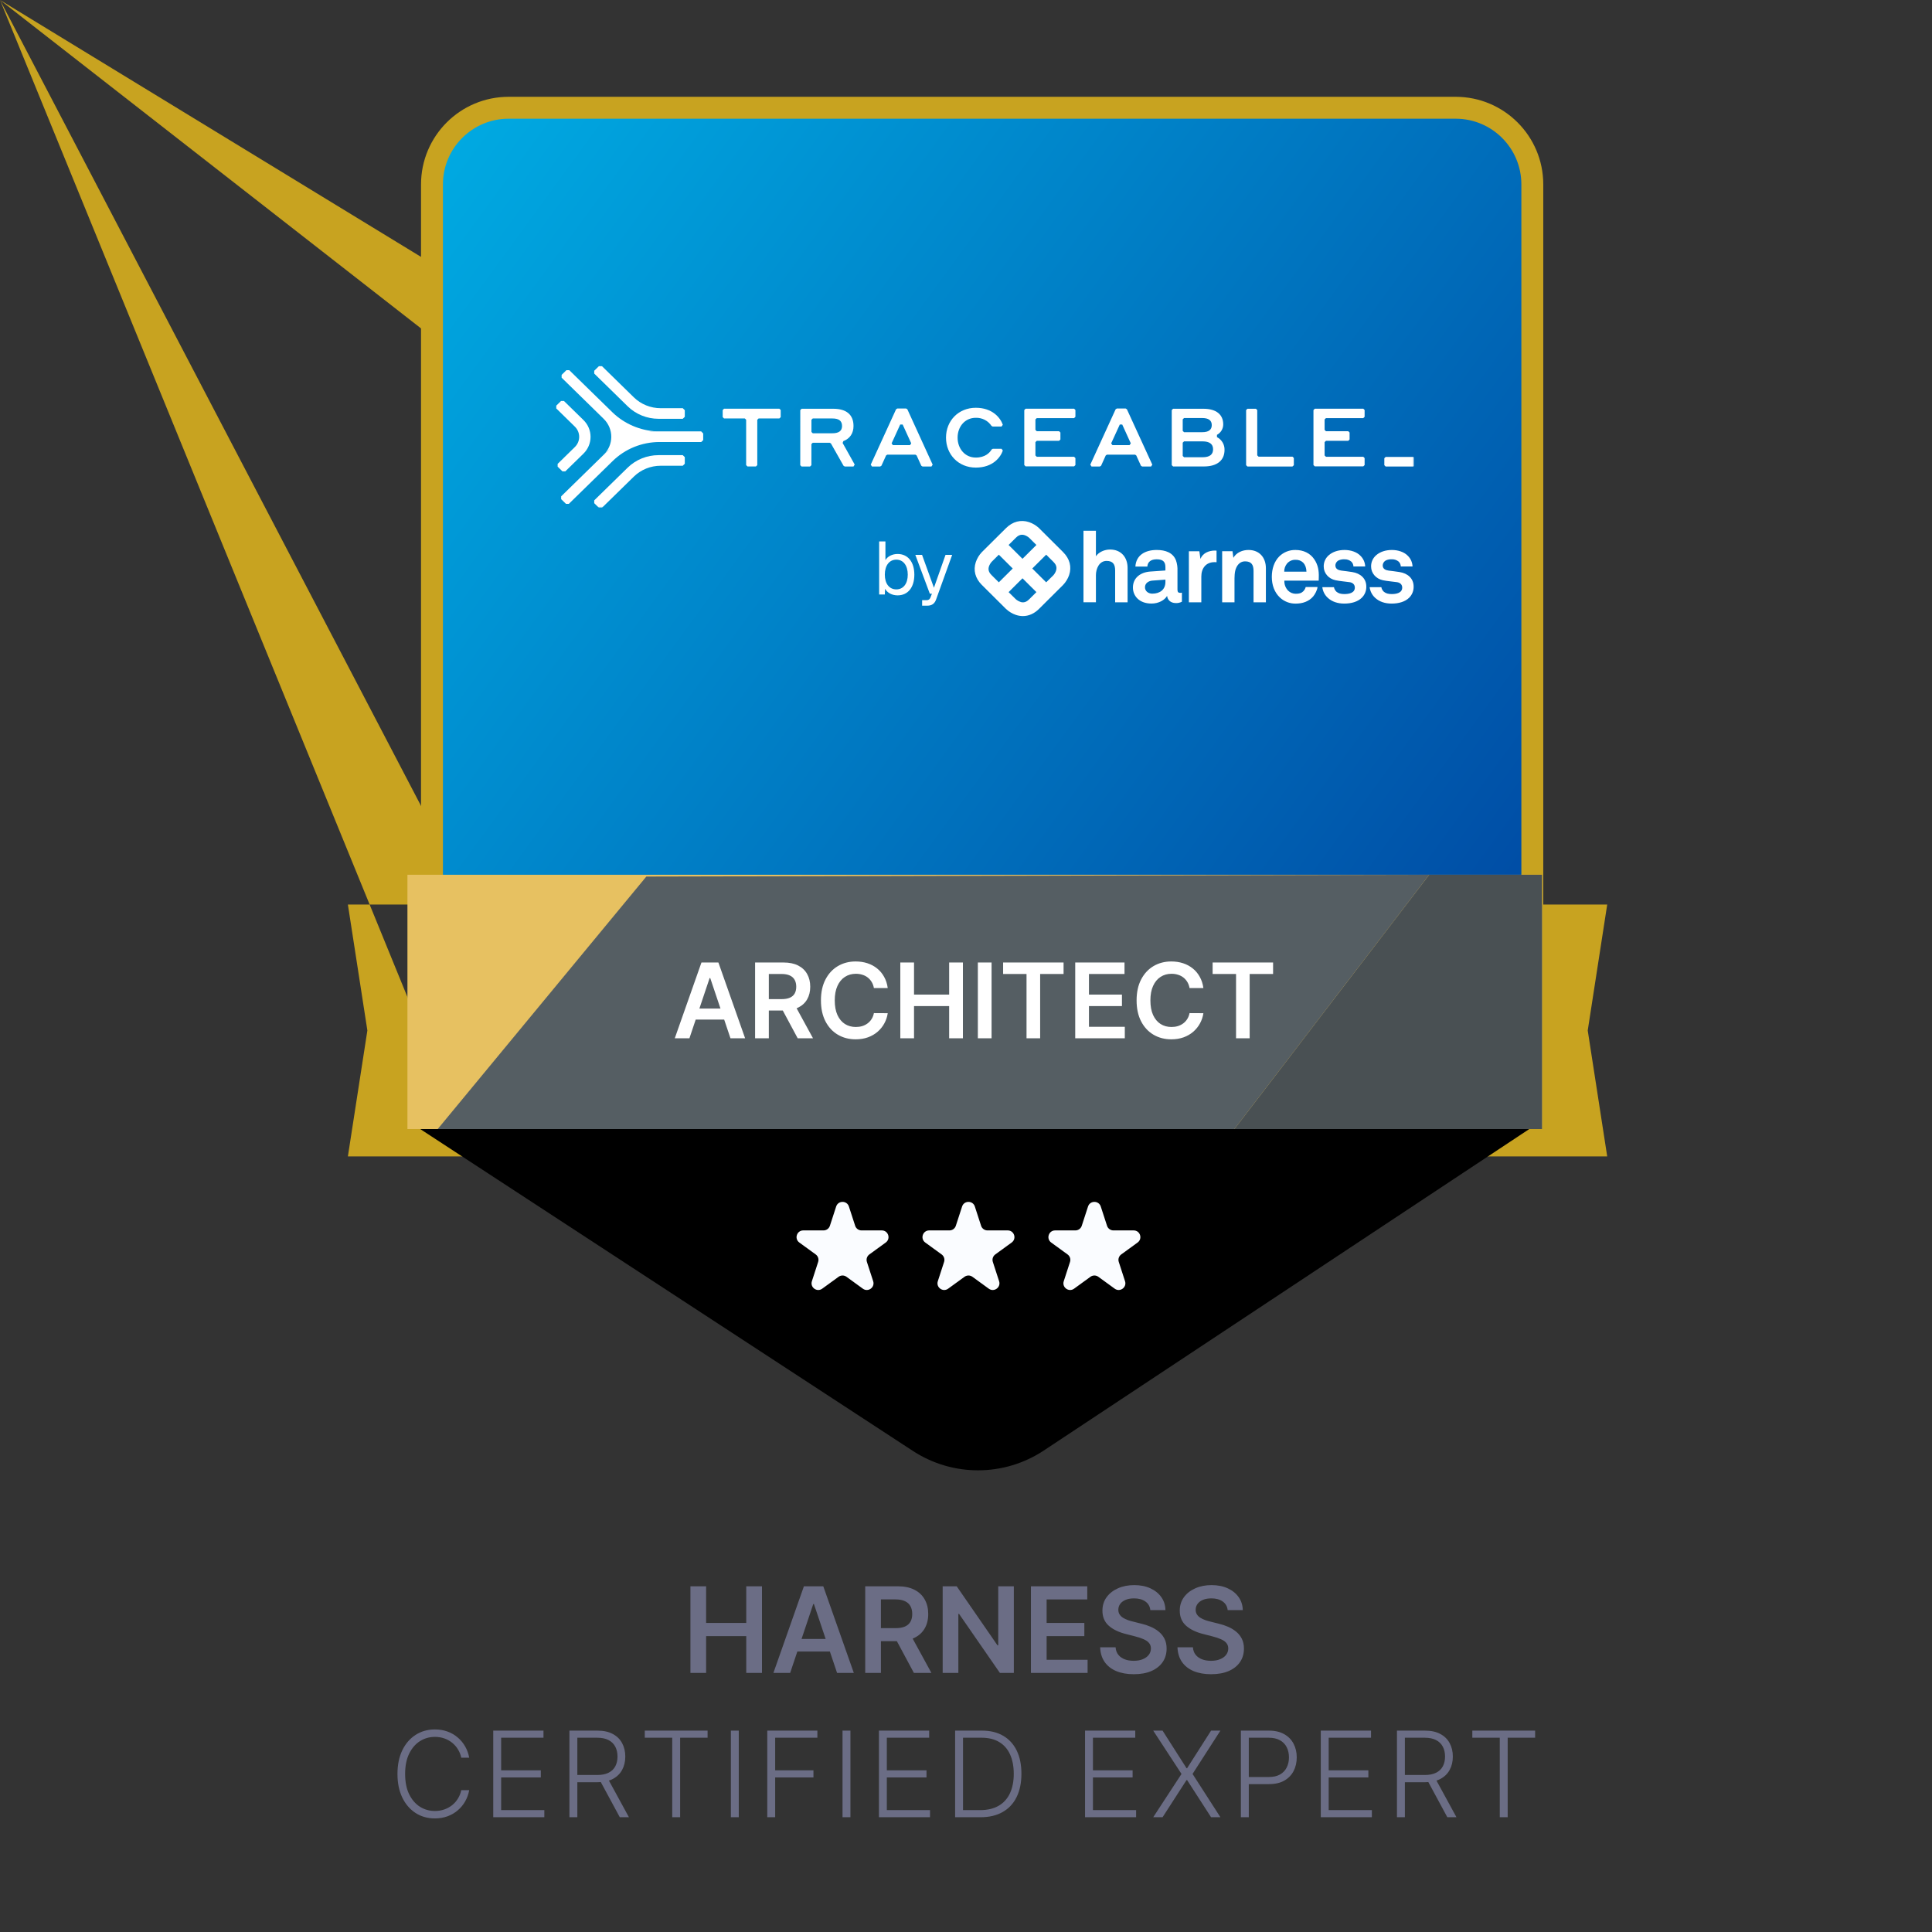 <svg width="2048" height="2048" viewBox="0 0 2048 2048" fill="none" xmlns="http://www.w3.org/2000/svg">
<rect x="0" y="0" width="2048" height="2048" fill="#333333" stroke="none"/>
<path d="M1571.54 958.861H1703.71L1683.06 1092.35L1703.71 1225.85H1571.54C-nan -nan -nan -nan 1571.54 958.861Z" fill="#C8A320"/>
<path d="M500.947 958.861H368.776L389.428 1092.35L368.776 1225.85H500.947C-nan -nan -nan -nan 500.947 958.861Z" fill="#C8A320"/>
<path d="M539.169 114.228H1543.06C1587.94 114.228 1624.32 150.607 1624.32 195.483V972.852C1624.32 1000.62 1610.14 1026.46 1586.72 1041.38L1084.77 1361.15C1058.14 1378.12 1024.09 1378.12 997.458 1361.15L495.511 1041.38C472.092 1026.46 457.913 1000.62 457.913 972.852V195.483C457.913 150.607 494.293 114.228 539.169 114.228Z" fill="url(#paint0_linear_1693_6536)" stroke="#C8A320" stroke-width="23.216"/>
<g clip-path="url(#clip0_1693_6536)">
<rect width="1202.76" height="269.565" transform="translate(431.896 927.303)" fill="#E7C161"/>
<g style="mix-blend-mode:overlay">
<path d="M459.812 1201.89L685.149 929.186L1515.01 927.282L1306.07 1200.07L459.812 1201.89Z" fill="#555E63"/>
</g>
<g style="mix-blend-mode:overlay">
<path d="M1306.06 1200.09L1515.01 927.304L1636.89 927.304L1636.89 1200.09L1306.06 1200.09Z" fill="#495053"/>
</g>
<path d="M730.823 1100.62H715.29L743.571 1020.29H761.535L789.855 1100.62H774.323L752.867 1036.76H752.239L730.823 1100.62ZM731.333 1069.12H773.695V1080.81H731.333V1069.12ZM800.436 1100.62V1020.29H830.56C836.731 1020.29 841.909 1021.36 846.093 1023.5C850.303 1025.65 853.48 1028.65 855.624 1032.52C857.795 1036.37 858.88 1040.85 858.88 1045.98C858.88 1051.13 857.782 1055.6 855.585 1059.39C853.415 1063.16 850.211 1066.07 845.975 1068.14C841.739 1070.18 836.535 1071.2 830.364 1071.2H808.908V1059.12H828.403C832.011 1059.12 834.966 1058.62 837.267 1057.63C839.569 1056.61 841.268 1055.13 842.367 1053.2C843.491 1051.23 844.053 1048.83 844.053 1045.98C844.053 1043.13 843.491 1040.7 842.367 1038.68C841.242 1036.64 839.529 1035.1 837.228 1034.05C834.927 1032.98 831.959 1032.45 828.324 1032.45H814.988V1100.62H800.436ZM841.935 1064.22L861.822 1100.62H845.583L826.049 1064.22H841.935ZM941.035 1047.39H926.365C925.947 1044.98 925.175 1042.85 924.051 1041C922.926 1039.11 921.527 1037.52 919.854 1036.21C918.18 1034.9 916.271 1033.92 914.127 1033.27C912.009 1032.59 909.721 1032.25 907.263 1032.25C902.896 1032.25 899.026 1033.35 895.653 1035.54C892.279 1037.71 889.638 1040.9 887.729 1045.12C885.82 1049.3 884.866 1054.41 884.866 1060.45C884.866 1066.6 885.82 1071.77 887.729 1075.98C889.664 1080.17 892.305 1083.33 895.653 1085.48C899.026 1087.59 902.883 1088.65 907.224 1088.65C909.629 1088.65 911.878 1088.34 913.97 1087.71C916.088 1087.06 917.984 1086.1 919.658 1084.85C921.357 1083.59 922.783 1082.05 923.933 1080.22C925.11 1078.39 925.921 1076.3 926.365 1073.94L941.035 1074.02C940.486 1077.84 939.296 1081.42 937.466 1084.77C935.661 1088.12 933.295 1091.07 930.366 1093.64C927.437 1096.17 924.012 1098.16 920.089 1099.6C916.167 1101.01 911.813 1101.72 907.028 1101.72C899.967 1101.72 893.665 1100.08 888.122 1096.81C882.578 1093.54 878.211 1088.82 875.021 1082.65C871.83 1076.48 870.235 1069.08 870.235 1060.45C870.235 1051.8 871.844 1044.4 875.06 1038.25C878.276 1032.08 882.656 1027.36 888.2 1024.09C893.744 1020.82 900.02 1019.19 907.028 1019.19C911.499 1019.19 915.657 1019.82 919.501 1021.07C923.345 1022.33 926.77 1024.17 929.778 1026.6C932.785 1029.01 935.256 1031.96 937.191 1035.47C939.152 1038.94 940.434 1042.92 941.035 1047.39ZM954.361 1100.62V1020.29H968.913V1054.29H1006.14V1020.29H1020.73V1100.62H1006.14V1066.49H968.913V1100.62H954.361ZM1051.11 1020.29V1100.62H1036.56V1020.29H1051.11ZM1063.34 1032.48V1020.29H1127.43V1032.48H1102.6V1100.62H1088.16V1032.48H1063.34ZM1139.78 1100.62V1020.29H1192.03V1032.48H1154.34V1054.29H1189.32V1066.49H1154.34V1088.42H1192.34V1100.62H1139.78ZM1275.64 1047.39H1260.97C1260.55 1044.98 1259.78 1042.85 1258.65 1041C1257.53 1039.11 1256.13 1037.52 1254.46 1036.21C1252.78 1034.9 1250.87 1033.92 1248.73 1033.27C1246.61 1032.59 1244.32 1032.25 1241.86 1032.25C1237.5 1032.25 1233.63 1033.35 1230.25 1035.54C1226.88 1037.71 1224.24 1040.9 1222.33 1045.12C1220.42 1049.3 1219.47 1054.41 1219.47 1060.45C1219.47 1066.6 1220.42 1071.77 1222.33 1075.98C1224.27 1080.17 1226.91 1083.33 1230.25 1085.48C1233.63 1087.59 1237.48 1088.65 1241.83 1088.65C1244.23 1088.65 1246.48 1088.34 1248.57 1087.71C1250.69 1087.06 1252.59 1086.1 1254.26 1084.85C1255.96 1083.59 1257.38 1082.05 1258.53 1080.22C1259.71 1078.39 1260.52 1076.3 1260.97 1073.94L1275.64 1074.02C1275.09 1077.84 1273.9 1081.42 1272.07 1084.77C1270.26 1088.12 1267.9 1091.07 1264.97 1093.64C1262.04 1096.17 1258.61 1098.16 1254.69 1099.6C1250.77 1101.01 1246.41 1101.72 1241.63 1101.72C1234.57 1101.72 1228.27 1100.08 1222.72 1096.81C1217.18 1093.54 1212.81 1088.82 1209.62 1082.65C1206.43 1076.48 1204.84 1069.08 1204.84 1060.45C1204.84 1051.8 1206.45 1044.4 1209.66 1038.25C1212.88 1032.08 1217.26 1027.36 1222.8 1024.09C1228.35 1020.82 1234.62 1019.19 1241.63 1019.19C1246.1 1019.19 1250.26 1019.82 1254.1 1021.07C1257.95 1022.33 1261.37 1024.17 1264.38 1026.6C1267.39 1029.01 1269.86 1031.96 1271.79 1035.47C1273.75 1038.94 1275.04 1042.92 1275.64 1047.39ZM1285.43 1032.48V1020.29H1349.52V1032.48H1324.7V1100.62H1310.26V1032.48H1285.43Z" fill="white"/>
</g>
<path d="M1621.05 1196.87H445.496L967.711 1538.05C1009.9 1565.61 1064.43 1565.44 1106.45 1537.62L1621.05 1196.87Z" fill="black"/>
<path d="M886.365 1278.95C888.491 1272.41 897.746 1272.41 899.872 1278.95L906.51 1299.38C907.46 1302.31 910.187 1304.29 913.263 1304.29L934.745 1304.29C941.623 1304.29 944.483 1313.09 938.918 1317.13L921.539 1329.76C919.051 1331.57 918.009 1334.77 918.96 1337.7L925.598 1358.13C927.724 1364.67 920.236 1370.11 914.671 1366.07L897.292 1353.44C894.804 1351.63 891.434 1351.63 888.945 1353.44L871.566 1366.07C866.001 1370.11 858.514 1364.67 860.639 1358.13L867.277 1337.7C868.228 1334.77 867.186 1331.57 864.698 1329.76L847.319 1317.13C841.754 1313.09 844.614 1304.29 851.493 1304.29L872.974 1304.29C876.05 1304.29 878.777 1302.31 879.727 1299.38L886.365 1278.95Z" fill="#FAFCFF"/>
<path d="M1033.37 1278.95C1031.24 1272.41 1021.98 1272.41 1019.86 1278.95L1013.22 1299.38C1012.27 1302.31 1009.54 1304.29 1006.47 1304.29L984.986 1304.29C978.107 1304.29 975.247 1313.09 980.812 1317.13L998.191 1329.76C1000.68 1331.57 1001.72 1334.77 1000.77 1337.7L994.132 1358.13C992.007 1364.67 999.494 1370.11 1005.06 1366.07L1022.44 1353.44C1024.93 1351.63 1028.3 1351.63 1030.79 1353.44L1048.16 1366.07C1053.73 1370.11 1061.22 1364.67 1059.09 1358.13L1052.45 1337.7C1051.5 1334.77 1052.54 1331.57 1055.03 1329.76L1072.41 1317.13C1077.98 1313.09 1075.12 1304.29 1068.24 1304.29L1046.76 1304.29C1043.68 1304.29 1040.95 1302.31 1040 1299.38L1033.37 1278.95Z" fill="#FAFCFF"/>
<path d="M1153.35 1278.95C1155.48 1272.41 1164.73 1272.41 1166.86 1278.95L1173.5 1299.38C1174.45 1302.31 1177.17 1304.29 1180.25 1304.29L1201.73 1304.29C1208.61 1304.29 1211.47 1313.09 1205.9 1317.13L1188.53 1329.76C1186.04 1331.57 1185 1334.77 1185.95 1337.7L1192.58 1358.13C1194.71 1364.67 1187.22 1370.11 1181.66 1366.07L1164.28 1353.44C1161.79 1351.63 1158.42 1351.63 1155.93 1353.44L1138.55 1366.07C1132.99 1370.11 1125.5 1364.67 1127.63 1358.13L1134.26 1337.7C1135.21 1334.77 1134.17 1331.57 1131.68 1329.76L1114.31 1317.13C1108.74 1313.09 1111.6 1304.29 1118.48 1304.29L1139.96 1304.29C1143.04 1304.29 1145.76 1302.31 1146.71 1299.38L1153.35 1278.95Z" fill="#FAFCFF"/>
<path d="M731.883 1773.34V1681.53H748.514V1720.4H791.056V1681.53H807.731V1773.34H791.056V1734.34H748.514V1773.34H731.883ZM837.609 1773.34H819.857L852.178 1681.53H872.709L905.075 1773.34H887.323L862.802 1700.36H862.085L837.609 1773.34ZM838.192 1737.34H886.606V1750.7H838.192V1737.34ZM917.167 1773.34V1681.53H951.594C958.647 1681.53 964.564 1682.76 969.346 1685.21C974.158 1687.66 977.789 1691.1 980.239 1695.52C982.72 1699.91 983.96 1705.04 983.96 1710.9C983.96 1716.78 982.705 1721.89 980.194 1726.23C977.714 1730.53 974.053 1733.86 969.212 1736.22C964.37 1738.55 958.423 1739.72 951.37 1739.72H926.85V1725.91H949.129C953.253 1725.91 956.63 1725.34 959.26 1724.21C961.89 1723.04 963.832 1721.35 965.087 1719.14C966.373 1716.9 967.015 1714.15 967.015 1710.9C967.015 1707.64 966.373 1704.86 965.087 1702.56C963.802 1700.23 961.845 1698.46 959.215 1697.27C956.585 1696.04 953.193 1695.43 949.039 1695.43H933.798V1773.34H917.167ZM964.594 1731.74L987.322 1773.34H968.763L946.439 1731.74H964.594ZM1074.71 1681.53V1773.34H1059.92L1016.66 1710.81H1015.9V1773.34H999.269V1681.53H1014.15L1057.37 1744.11H1058.17V1681.53H1074.71ZM1092.83 1773.34V1681.53H1152.55V1695.47H1109.47V1720.4H1149.45V1734.34H1109.47V1759.4H1152.9V1773.34H1092.83ZM1219.41 1706.77C1218.99 1702.86 1217.22 1699.81 1214.12 1697.63C1211.04 1695.44 1207.03 1694.35 1202.1 1694.35C1198.64 1694.35 1195.66 1694.88 1193.18 1695.92C1190.7 1696.97 1188.8 1698.39 1187.49 1700.18C1186.17 1701.97 1185.5 1704.02 1185.47 1706.32C1185.47 1708.24 1185.9 1709.89 1186.77 1711.3C1187.67 1712.7 1188.88 1713.9 1190.4 1714.88C1191.93 1715.84 1193.61 1716.65 1195.47 1717.31C1197.32 1717.96 1199.19 1718.52 1201.07 1718.96L1209.68 1721.12C1213.14 1721.92 1216.48 1723.01 1219.67 1724.39C1222.9 1725.76 1225.79 1727.5 1228.33 1729.59C1230.9 1731.68 1232.93 1734.21 1234.42 1737.16C1235.92 1740.12 1236.66 1743.59 1236.66 1747.56C1236.66 1752.94 1235.29 1757.68 1232.54 1761.77C1229.79 1765.84 1225.82 1769.02 1220.62 1771.32C1215.45 1773.59 1209.18 1774.73 1201.83 1774.73C1194.69 1774.73 1188.49 1773.62 1183.23 1771.41C1178 1769.2 1173.91 1765.97 1170.95 1761.73C1168.02 1757.49 1166.43 1752.32 1166.2 1746.22H1182.56C1182.8 1749.42 1183.78 1752.08 1185.52 1754.2C1187.25 1756.32 1189.51 1757.9 1192.28 1758.95C1195.09 1760 1198.23 1760.52 1201.7 1760.52C1205.31 1760.52 1208.48 1759.98 1211.2 1758.91C1213.95 1757.8 1216.1 1756.28 1217.66 1754.33C1219.21 1752.36 1220 1750.06 1220.03 1747.43C1220 1745.04 1219.3 1743.07 1217.93 1741.51C1216.55 1739.93 1214.62 1738.61 1212.14 1737.57C1209.69 1736.49 1206.82 1735.54 1203.54 1734.7L1193.09 1732.01C1185.53 1730.07 1179.55 1727.12 1175.16 1723.18C1170.8 1719.2 1168.62 1713.93 1168.62 1707.35C1168.62 1701.94 1170.08 1697.21 1173.01 1693.14C1175.97 1689.08 1179.99 1685.93 1185.07 1683.68C1190.15 1681.41 1195.9 1680.28 1202.33 1680.28C1208.84 1680.28 1214.55 1681.41 1219.45 1683.68C1224.38 1685.93 1228.25 1689.05 1231.06 1693.05C1233.87 1697.03 1235.32 1701.6 1235.41 1706.77H1219.41ZM1301.38 1706.77C1300.97 1702.86 1299.2 1699.81 1296.09 1697.63C1293.02 1695.44 1289.01 1694.35 1284.08 1694.35C1280.61 1694.35 1277.64 1694.88 1275.16 1695.92C1272.68 1696.97 1270.78 1698.39 1269.47 1700.18C1268.15 1701.97 1267.48 1704.02 1267.45 1706.32C1267.45 1708.24 1267.88 1709.89 1268.75 1711.3C1269.65 1712.7 1270.86 1713.9 1272.38 1714.88C1273.9 1715.84 1275.59 1716.65 1277.45 1717.31C1279.3 1717.96 1281.17 1718.52 1283.05 1718.96L1291.66 1721.12C1295.12 1721.92 1298.46 1723.01 1301.65 1724.39C1304.88 1725.76 1307.76 1727.5 1310.3 1729.59C1312.87 1731.68 1314.91 1734.21 1316.4 1737.16C1317.9 1740.12 1318.64 1743.59 1318.64 1747.56C1318.64 1752.94 1317.27 1757.68 1314.52 1761.77C1311.77 1765.84 1307.79 1769.02 1302.59 1771.32C1297.42 1773.59 1291.16 1774.73 1283.81 1774.73C1276.67 1774.73 1270.47 1773.62 1265.21 1771.41C1259.98 1769.2 1255.88 1765.97 1252.93 1761.73C1250 1757.49 1248.41 1752.32 1248.17 1746.22H1264.54C1264.77 1749.42 1265.76 1752.08 1267.49 1754.2C1269.23 1756.32 1271.48 1757.9 1274.26 1758.95C1277.07 1760 1280.21 1760.52 1283.68 1760.52C1287.29 1760.52 1290.46 1759.98 1293.18 1758.91C1295.93 1757.8 1298.08 1756.28 1299.64 1754.33C1301.19 1752.36 1301.98 1750.06 1302.01 1747.43C1301.98 1745.04 1301.28 1743.07 1299.9 1741.51C1298.53 1739.93 1296.6 1738.61 1294.12 1737.57C1291.67 1736.49 1288.8 1735.54 1285.52 1734.7L1275.07 1732.01C1267.51 1730.07 1261.53 1727.12 1257.14 1723.18C1252.78 1719.2 1250.59 1713.93 1250.59 1707.35C1250.59 1701.94 1252.06 1697.21 1254.99 1693.14C1257.95 1689.08 1261.97 1685.93 1267.05 1683.68C1272.13 1681.41 1277.88 1680.28 1284.3 1680.28C1290.82 1680.28 1296.53 1681.41 1301.43 1683.68C1306.36 1685.93 1310.23 1689.05 1313.04 1693.05C1315.85 1697.03 1317.3 1701.6 1317.39 1706.77H1301.38ZM497.365 1863.22H488.937C488.31 1860.08 487.174 1857.19 485.53 1854.53C483.917 1851.84 481.884 1849.49 479.434 1847.49C476.983 1845.49 474.204 1843.93 471.096 1842.83C467.988 1841.72 464.626 1841.17 461.01 1841.17C455.212 1841.17 449.922 1842.68 445.141 1845.7C440.389 1848.71 436.579 1853.15 433.71 1859.01C430.871 1864.84 429.451 1871.98 429.451 1880.44C429.451 1888.95 430.871 1896.13 433.71 1901.95C436.579 1907.78 440.389 1912.2 445.141 1915.22C449.922 1918.21 455.212 1919.71 461.01 1919.71C464.626 1919.71 467.988 1919.15 471.096 1918.05C474.204 1916.94 476.983 1915.4 479.434 1913.43C481.884 1911.43 483.917 1909.08 485.53 1906.39C487.174 1903.7 488.31 1900.79 488.937 1897.65H497.365C496.618 1901.86 495.213 1905.79 493.151 1909.44C491.119 1913.06 488.519 1916.22 485.351 1918.94C482.213 1921.66 478.597 1923.78 474.503 1925.31C470.409 1926.83 465.911 1927.6 461.01 1927.6C453.299 1927.6 446.456 1925.67 440.479 1921.81C434.502 1917.93 429.81 1912.46 426.403 1905.41C423.026 1898.35 421.337 1890.03 421.337 1880.44C421.337 1870.84 423.026 1862.52 426.403 1855.47C429.81 1848.41 434.502 1842.96 440.479 1839.11C446.456 1835.22 453.299 1833.28 461.01 1833.28C465.911 1833.28 470.409 1834.04 474.503 1835.56C478.597 1837.06 482.213 1839.18 485.351 1841.93C488.519 1844.65 491.119 1847.82 493.151 1851.43C495.213 1855.05 496.618 1858.98 497.365 1863.22ZM522.859 1926.34V1834.53H576.115V1842.06H531.242V1876.63H573.29V1884.16H531.242V1918.81H577.011V1926.34H522.859ZM603.615 1926.34V1834.53H633.246C639.761 1834.53 645.2 1835.71 649.563 1838.07C653.957 1840.41 657.259 1843.65 659.47 1847.8C661.712 1851.93 662.832 1856.66 662.832 1862.01C662.832 1867.36 661.712 1872.08 659.47 1876.18C657.259 1880.27 653.972 1883.47 649.608 1885.77C645.245 1888.07 639.836 1889.22 633.381 1889.22H608.143V1881.56H633.157C637.938 1881.56 641.913 1880.77 645.081 1879.18C648.278 1877.6 650.654 1875.34 652.208 1872.41C653.792 1869.48 654.584 1866.02 654.584 1862.01C654.584 1858.01 653.792 1854.51 652.208 1851.52C650.624 1848.5 648.234 1846.17 645.036 1844.53C641.868 1842.89 637.863 1842.06 633.022 1842.06H611.998V1926.34H603.615ZM644.095 1884.92L666.688 1926.34H657.005L634.636 1884.92H644.095ZM683.497 1842.06V1834.53H750.066V1842.06H720.973V1926.34H712.59V1842.06H683.497ZM783.125 1834.53V1926.34H774.742V1834.53H783.125ZM813.338 1926.34V1834.53H866.458V1842.06H821.72V1876.63H862.289V1884.16H821.72V1926.34H813.338ZM901.49 1834.53V1926.34H893.107V1834.53H901.49ZM931.703 1926.34V1834.53H984.958V1842.06H940.085V1876.63H982.134V1884.16H940.085V1918.81H985.854V1926.34H931.703ZM1039.35 1926.34H1012.46V1834.53H1040.97C1049.73 1834.53 1057.21 1836.36 1063.43 1840C1069.67 1843.65 1074.45 1848.88 1077.77 1855.69C1081.09 1862.51 1082.75 1870.68 1082.75 1880.21C1082.75 1889.84 1081.04 1898.1 1077.64 1905C1074.26 1911.88 1069.33 1917.15 1062.84 1920.83C1056.39 1924.5 1048.56 1926.34 1039.35 1926.34ZM1020.84 1918.81H1038.86C1046.75 1918.81 1053.36 1917.25 1058.68 1914.15C1064 1911.04 1067.98 1906.6 1070.64 1900.83C1073.3 1895.07 1074.63 1888.19 1074.63 1880.21C1074.6 1872.29 1073.29 1865.48 1070.69 1859.77C1068.12 1854.06 1064.29 1849.68 1059.21 1846.64C1054.16 1843.59 1047.92 1842.06 1040.48 1842.06H1020.84V1918.81ZM1150.18 1926.34V1834.53H1203.43V1842.06H1158.56V1876.63H1200.61V1884.16H1158.56V1918.81H1204.33V1926.34H1150.18ZM1232.37 1834.53L1257.79 1874.38H1258.37L1283.79 1834.53H1293.69L1264.15 1880.44L1293.69 1926.34H1283.79L1258.37 1886.94H1257.79L1232.37 1926.34H1222.46L1252.45 1880.44L1222.46 1834.53H1232.37ZM1315.39 1926.34V1834.53H1345.02C1351.53 1834.53 1356.97 1835.79 1361.34 1838.3C1365.73 1840.78 1369.03 1844.16 1371.24 1848.43C1373.48 1852.7 1374.6 1857.51 1374.6 1862.86C1374.6 1868.21 1373.5 1873.04 1371.29 1877.34C1369.08 1881.62 1365.79 1885.01 1361.43 1887.52C1357.06 1890 1351.64 1891.24 1345.15 1891.24H1321.84V1883.71H1344.93C1349.74 1883.71 1353.73 1882.81 1356.9 1881.02C1360.07 1879.2 1362.43 1876.72 1363.98 1873.58C1365.56 1870.44 1366.36 1866.87 1366.36 1862.86C1366.36 1858.86 1365.56 1855.29 1363.98 1852.15C1362.43 1849.01 1360.05 1846.55 1356.85 1844.75C1353.69 1842.96 1349.67 1842.06 1344.79 1842.06H1323.77V1926.34H1315.39ZM1400.09 1926.34V1834.53H1453.34V1842.06H1408.47V1876.63H1450.52V1884.16H1408.47V1918.81H1454.24V1926.34H1400.09ZM1480.84 1926.34V1834.53H1510.47C1516.99 1834.53 1522.43 1835.71 1526.79 1838.07C1531.19 1840.41 1534.49 1843.65 1536.7 1847.8C1538.94 1851.93 1540.06 1856.66 1540.06 1862.01C1540.06 1867.36 1538.94 1872.08 1536.7 1876.18C1534.49 1880.27 1531.2 1883.47 1526.84 1885.77C1522.47 1888.07 1517.06 1889.22 1510.61 1889.22H1485.37V1881.56H1510.39C1515.17 1881.56 1519.14 1880.77 1522.31 1879.18C1525.51 1877.6 1527.88 1875.34 1529.44 1872.41C1531.02 1869.48 1531.81 1866.02 1531.81 1862.01C1531.81 1858.01 1531.02 1854.51 1529.44 1851.52C1527.85 1848.5 1525.46 1846.17 1522.26 1844.53C1519.1 1842.89 1515.09 1842.06 1510.25 1842.06H1489.23V1926.34H1480.84ZM1521.32 1884.92L1543.92 1926.34H1534.23L1511.86 1884.92H1521.32ZM1560.73 1842.06V1834.53H1627.29V1842.06H1598.2V1926.34H1589.82V1842.06H1560.73Z" fill="#6B6D85"/>
<mask id="mask0_1693_6536" style="mask-type:luminance" maskUnits="userSpaceOnUse" x="583" y="387" width="916" height="151">
<path d="M1498.5 387.812H583.199V537.861H1498.5V387.812Z" fill="white"/>
</mask>
<g mask="url(#mask0_1693_6536)">
<path d="M639.907 482.085L643.503 478.587L644.657 477.44C644.657 477.44 675.727 457.287 694.365 457.287H695.973C678.557 456.407 662.065 449.354 649.577 437.448L603.465 392.404H600.418L595.347 397.382V400.362L640.078 444.129C645.175 449.198 648.018 456.032 647.986 463.142C647.954 470.251 645.05 477.06 639.907 482.085Z" fill="white"/>
<path d="M671.888 421.18L638.017 388.055H634.971L629.9 393.014V395.994L665.341 430.674C674.029 439.168 685.81 443.941 698.094 443.943H723.752L725.91 441.851V434.801L723.752 432.71H700.346C689.672 432.709 679.435 428.562 671.888 421.18Z" fill="white"/>
<path d="M671.888 505.235L638.017 538.361H634.971L629.9 533.383V530.403L665.341 495.741C674.029 487.247 685.81 482.474 698.094 482.473H723.752L725.91 484.563V491.596L723.752 493.706H700.346C689.672 493.706 679.435 497.853 671.888 505.235Z" fill="white"/>
<path d="M618.472 445.24L597.791 425.031H594.763L589.673 430.009V432.97L609.371 452.254C610.824 453.672 611.977 455.356 612.763 457.211C613.55 459.065 613.955 461.053 613.955 463.061C613.955 465.069 613.55 467.057 612.763 468.912C611.977 470.766 610.824 472.45 609.371 473.869L591.13 491.727V494.688L596.22 499.666H599.248L618.453 480.901C620.85 478.561 622.752 475.782 624.05 472.724C625.348 469.665 626.018 466.386 626.019 463.074C626.021 459.762 625.355 456.483 624.06 453.423C622.766 450.362 620.867 447.582 618.472 445.24Z" fill="white"/>
<path d="M743.26 457.287H694.367C675.721 457.299 657.844 464.547 644.659 477.44L594.856 526.148V529.128L599.946 534.106H602.992L649.427 488.748C655.95 482.348 663.7 477.271 672.233 473.806C680.766 470.342 689.914 468.558 699.154 468.557H743.298L745.417 466.54V459.507L743.26 457.287Z" fill="white"/>
<path d="M767.499 433.227H826.157L827.576 434.614V442.183L826.157 443.571H804.17L802.751 444.96V493.076L801.331 494.463H792.362L790.943 493.076V444.96L789.524 443.571H767.499L766.08 442.183V434.688L767.499 433.227Z" fill="white"/>
<path d="M848.333 434.689L849.752 433.301H883.338C897.095 433.301 904.758 439.501 904.758 451.585C904.758 459.302 900.974 464.928 893.973 467.611L893.216 469.573L906.007 492.447L904.758 494.501H895.468L894.218 493.779L880.803 470.054L879.554 469.351H861.54L860.121 470.739V493.131L858.703 494.52H849.714L848.295 493.131L848.333 434.689ZM860.159 444.941V457.896L861.578 459.284H882.392C889.186 459.284 892.61 456.712 892.61 451.622C892.61 446.07 889.186 443.59 882.392 443.59H861.578L860.159 444.941Z" fill="white"/>
<path d="M970.324 481.936H940.598L939.311 482.751L934.335 493.707L933.029 494.52H924.325L923.02 492.559L949.87 433.857L951.175 433.043H960.523L961.828 433.857L988.66 492.559L987.373 494.52H977.912L976.625 493.707L971.63 482.751L970.324 481.936ZM965.953 469.982L956.852 450.032H954.259L945.14 469.982L946.445 471.832H964.629L965.953 469.982Z" fill="white"/>
<path d="M1002.81 463.911C1002.81 445.978 1016.06 432.266 1034.38 432.266C1052.12 432.266 1060.49 442.98 1063.02 450.272L1061.68 452.122H1052.22L1051.03 451.474C1049.25 448.761 1046.78 446.544 1043.87 445.039C1040.95 443.535 1037.69 442.793 1034.39 442.887C1022.66 442.887 1015.09 452.455 1015.09 463.929C1015.09 475.403 1022.72 485.044 1034.38 485.044C1044.46 485.044 1049.29 479.751 1051.2 476.439L1052.43 475.736H1061.7L1063.04 477.587C1060.72 484.471 1052.73 495.667 1034.38 495.667C1016.02 495.667 1002.81 481.843 1002.81 463.911Z" fill="white"/>
<path d="M1087.2 433.227H1138.58L1139.99 434.614V441.832L1138.58 443.22H1099.01L1097.59 444.608V455.711L1099.01 457.099H1122.66L1124.08 458.488V465.89L1122.66 467.278H1099.01L1097.59 468.684V482.804L1099.01 484.193H1138.58L1139.99 485.58V492.983L1138.58 494.371H1087.2L1085.78 492.983V434.688L1087.2 433.227Z" fill="white"/>
<path d="M1393.76 433.227H1445.13L1446.55 434.614V441.832L1445.13 443.22H1405.57L1404.14 444.608V455.711L1405.57 457.099H1429.2L1430.61 458.488V465.89L1429.2 467.278H1405.57L1404.14 468.684V482.804L1405.57 484.193H1445.13L1446.55 485.58V492.983L1445.13 494.371H1393.76L1392.32 492.983V434.688L1393.76 433.227Z" fill="white"/>
<path d="M1203.18 481.936H1173.45L1172.16 482.751L1167.19 493.707L1165.88 494.52H1157.06L1155.76 492.559L1182.61 433.857L1183.91 433.043H1193.26L1194.57 433.857L1221.49 492.559L1220.2 494.52H1210.74L1209.44 493.707L1204.46 482.751L1203.18 481.936ZM1198.69 469.982L1189.61 450.032H1187.02L1177.88 469.982L1179.18 471.832H1197.37L1198.69 469.982Z" fill="white"/>
<path d="M1242.1 434.689L1243.52 433.301H1275.68C1289.35 433.301 1296.67 439.501 1296.67 449.845C1296.69 452.11 1296.08 454.337 1294.91 456.291C1293.74 458.246 1292.05 459.855 1290.03 460.95V463.373C1292.53 464.676 1294.61 466.639 1296.03 469.041C1297.45 471.442 1298.15 474.185 1298.05 476.957C1298.05 487.654 1290.65 494.464 1276.2 494.464H1243.52L1242.1 493.076V434.689ZM1253.73 444.516V456.748L1255.15 458.136H1274.38C1281.17 458.136 1284.52 455.638 1284.52 450.623C1284.52 445.607 1281.08 443.128 1274.38 443.128H1255.15L1253.73 444.516ZM1253.73 469.258V483.305L1255.15 484.693H1274.72C1282.4 484.693 1285.92 481.768 1285.92 476.235C1285.92 470.702 1282.14 467.871 1274.72 467.871H1255.15L1253.73 469.258Z" fill="white"/>
<path d="M1370.03 494.52H1322.35L1320.93 493.131V434.689L1322.35 433.301H1331.32L1332.73 434.689V482.694L1334.15 484.081H1370.11L1371.53 485.47V493.131L1370.03 494.52Z" fill="white"/>
<path d="M1498.45 494.518H1468.84L1467.44 493.149V485.747L1468.84 484.377H1498.45L1499.85 485.747V493.149L1498.45 494.518Z" fill="white"/>
</g>
<path d="M931.936 573.93H938.588V593.73C940.885 589.77 945.875 587.236 951.498 587.236C962.428 587.236 969.239 595.71 969.239 609.174C969.239 622.638 962.428 631.113 951.498 631.113C945.637 631.113 940.568 628.42 938.192 624.143L937.955 630.162H931.936V573.93ZM937.955 609.174C937.955 618.757 942.707 624.777 950.152 624.777C957.517 624.777 962.269 618.757 962.269 609.174C962.269 599.433 957.517 593.255 950.152 593.255C942.707 593.255 937.955 599.433 937.955 609.174ZM970.289 588.186H977.417L990.01 623.034L1002.29 588.186H1009.34L992.307 635.469C990.723 639.983 987.713 642.042 982.961 642.042H977.497V636.181H982.328C984.387 636.181 985.575 635.31 986.367 633.251L987.872 629.37H985.654L970.289 588.186Z" fill="white"/>
<g clip-path="url(#clip1_1693_6536)">
<path d="M1126.95 585.262L1101.41 559.836C1098.39 556.993 1094.79 554.829 1090.85 553.488C1082.12 550.599 1073.44 552.854 1066.41 559.836L1040.81 585.262C1037.95 588.27 1035.77 591.852 1034.42 595.767C1031.51 604.444 1033.77 613.078 1040.81 620.061L1066.38 645.487C1069.4 648.331 1073 650.496 1076.93 651.836C1079.31 652.637 1081.81 653.051 1084.33 653.062C1090.46 653.062 1096.34 650.485 1101.37 645.487L1126.93 620.061C1129.8 617.054 1131.98 613.472 1133.33 609.556C1136.23 600.88 1133.96 592.255 1126.93 585.262H1126.95ZM1085.84 567.214C1087.78 567.83 1089.56 568.842 1091.07 570.186L1098.62 577.708L1083.89 592.349L1069.16 577.698L1076.75 570.134C1078.79 568.118 1081.66 565.977 1085.87 567.203L1085.84 567.214ZM1048.25 600.693C1048.87 598.77 1049.89 597 1051.25 595.497L1058.8 587.985L1073.53 602.636L1058.79 617.287L1051.19 609.722C1049.16 607.706 1047.01 604.849 1048.24 600.672L1048.25 600.693ZM1081.92 638.078C1079.98 637.468 1078.2 636.455 1076.69 635.107L1069.16 627.677L1083.89 613.016L1098.62 627.667L1091.03 635.231C1088.99 637.247 1086.13 639.388 1081.92 638.161V638.078ZM1119.53 604.672C1118.91 606.592 1117.9 608.362 1116.55 609.868L1108.99 617.287L1094.26 602.636L1108.99 587.985L1116.59 595.539C1118.62 597.555 1120.77 600.412 1119.54 604.589" fill="white"/>
<path d="M1182.1 638.461H1195.29V602.042C1195.29 590.81 1188.43 582.518 1176.71 582.518C1171.01 582.518 1164.9 585.033 1161.72 589.656V562.641H1148.53V638.43H1161.72V609.7C1161.72 602.988 1165.11 594.592 1173.02 594.592C1179.99 594.592 1182.1 598.468 1182.1 604.775V638.461ZM1235.39 616.922C1235.39 624.933 1229.63 629.307 1221.47 629.307C1217.38 629.307 1213.72 626.71 1213.72 622.543C1213.72 618.168 1217.59 615.779 1221.57 615.467L1235.39 614.428V616.922ZM1246.38 639.303C1248.63 639.376 1250.87 638.875 1252.87 637.848V628.268C1252.32 628.396 1251.76 628.466 1251.2 628.476C1249.01 628.476 1248.17 627.541 1248.17 625.037V604.951C1248.33 601.242 1247.8 597.534 1246.59 594.02C1243.46 585.895 1235.49 582.986 1226.18 582.986C1214.03 582.986 1204.29 588.399 1203.56 600.577H1216.24C1216.55 595.579 1220.1 592.878 1226.18 592.878C1233.61 592.878 1235.39 596.306 1235.39 601.408V604.744L1219.36 605.855C1208.99 606.583 1200.94 612.516 1200.94 622.823C1200.94 631.676 1207.64 639.791 1220.62 639.791C1228.37 639.791 1234.65 636.051 1237.17 631.676C1237.58 635.739 1240.72 639.272 1246.37 639.272L1246.38 639.303ZM1287.5 595.86C1288.2 595.865 1288.9 595.91 1289.59 595.995V583.734C1289.03 583.734 1288.46 583.609 1287.91 583.609C1281.51 583.609 1275.02 586.207 1272.52 592.451L1271.36 584.336H1260.25V638.472H1273.45V611.196C1273.45 602.447 1278.26 595.891 1287.47 595.891L1287.5 595.86ZM1328.8 638.493H1341.89V602.343C1341.89 591.101 1335.08 582.986 1323.46 582.986C1317.19 582.986 1310.69 585.583 1307.44 591.298L1306.5 584.326H1295.54V638.461H1308.62V616.402C1308.62 611.82 1308.52 606.198 1310.41 601.928C1312.18 597.969 1315.22 595.06 1319.81 595.06C1326.72 595.06 1328.81 598.914 1328.81 605.263L1328.8 638.493ZM1384.86 606.011H1361.33C1361.27 602.959 1362.27 599.98 1364.16 597.574C1365.25 596.223 1366.64 595.144 1368.22 594.422C1369.8 593.701 1371.53 593.357 1373.27 593.418C1374.79 593.337 1376.31 593.573 1377.74 594.109C1379.16 594.646 1380.45 595.472 1381.54 596.535C1383.63 598.831 1384.79 601.949 1384.89 606.011H1384.86ZM1397.97 611.841C1398.18 605.076 1397.24 598.935 1393.26 592.992C1388.77 586.227 1381.43 583.006 1373.41 583.006C1370.19 582.913 1366.99 583.474 1364 584.655C1361.01 585.836 1358.29 587.612 1356.02 589.875C1350.79 595.184 1348.17 602.884 1348.17 611.529C1348.17 620.382 1351.1 627.977 1356.53 633.183C1358.8 635.376 1361.49 637.095 1364.44 638.238C1367.39 639.382 1370.55 639.928 1373.71 639.843C1380.62 639.843 1387.42 637.661 1392.03 632.248C1394.12 629.744 1396.32 625.483 1396.64 622.252H1384.1C1383.66 623.988 1382.75 625.572 1381.47 626.834C1379.59 628.705 1377.29 629.432 1373.52 629.432C1370.5 629.422 1367.6 628.227 1365.46 626.107C1364.1 624.699 1363.05 623.032 1362.36 621.206C1361.68 619.38 1361.38 617.434 1361.47 615.488H1397.87C1397.87 614.334 1397.97 611.841 1397.97 611.841ZM1415.55 599.455C1415.58 598.192 1416 596.968 1416.75 595.946C1417.49 594.923 1418.53 594.15 1419.73 593.73C1421.53 593.057 1423.46 592.774 1425.38 592.898C1427.98 592.826 1430.52 593.715 1432.5 595.392C1433.87 596.746 1434.66 598.575 1434.69 600.494H1447.16C1447 596.314 1445.29 592.343 1442.34 589.355C1438.37 585.074 1431.78 582.996 1425.29 582.996C1418.48 582.996 1412.75 584.97 1408.75 588.41C1406.96 589.893 1405.53 591.759 1404.57 593.867C1403.61 595.976 1403.14 598.273 1403.2 600.587C1403.2 607.456 1408.23 613.493 1415.66 615.062C1420.47 616.101 1425.92 616.412 1430.73 617.14C1434.08 617.659 1436.18 619.737 1436.18 622.865C1436.18 628.798 1429.48 629.733 1425.08 629.733C1421.31 629.733 1418.91 629.006 1416.8 627.343C1415.36 626.054 1414.39 624.32 1414.05 622.418H1401.72C1402.22 626.689 1404.23 630.644 1407.38 633.588C1411.88 637.859 1418.06 639.823 1424.98 639.823C1432.41 639.823 1439.21 637.952 1443.61 633.588C1445.17 632.035 1446.4 630.18 1447.21 628.137C1448.03 626.095 1448.41 623.908 1448.34 621.712C1448.34 613.171 1442.07 607.757 1433.47 606.406C1428.13 605.575 1426.77 605.471 1421.85 604.848C1418.93 604.432 1415.58 603.279 1415.58 599.434L1415.55 599.455ZM1484.93 600.473H1497.35C1497.19 596.294 1495.48 592.322 1492.53 589.334C1488.55 585.074 1481.96 582.996 1475.51 582.996C1468.71 582.996 1462.97 584.97 1458.97 588.41C1457.18 589.893 1455.75 591.759 1454.79 593.867C1453.83 595.976 1453.36 598.273 1453.42 600.587C1453.42 607.456 1458.45 613.493 1465.88 615.062C1470.69 616.101 1476.14 616.412 1480.96 617.14C1484.3 617.659 1486.4 619.737 1486.4 622.865C1486.4 628.798 1479.69 629.733 1475.3 629.733C1471.53 629.733 1469.13 629.006 1467.03 627.343C1465.58 626.054 1464.61 624.32 1464.27 622.418H1451.89C1452.4 626.691 1454.41 630.648 1457.57 633.588C1462.06 637.859 1468.24 639.823 1475.16 639.823C1482.59 639.823 1489.39 637.952 1493.79 633.588C1495.35 632.033 1496.57 630.177 1497.38 628.135C1498.19 626.092 1498.57 623.906 1498.5 621.712C1498.5 613.171 1492.23 607.757 1483.63 606.406C1478.29 605.575 1476.93 605.471 1472.01 604.848C1469.08 604.432 1465.74 603.279 1465.74 599.434C1465.77 598.171 1466.19 596.947 1466.93 595.925C1467.68 594.902 1468.72 594.13 1469.92 593.709C1471.72 593.036 1473.65 592.753 1475.57 592.878C1478.17 592.805 1480.71 593.694 1482.69 595.371C1484.06 596.724 1484.85 598.553 1484.89 600.473" fill="white"/>
</g>
<defs>
<linearGradient id="paint0_linear_1693_6536" x1="446.537" y1="98.901" x2="1631.7" y2="964.189" gradientUnits="userSpaceOnUse">
<stop stop-color="#00ADE4"/>
<stop offset="1" stop-color="#004BA4"/>
</linearGradient>
<clipPath id="clip0_1693_6536">
<rect width="1202.76" height="269.565" fill="white" transform="translate(431.896 927.303)"/>
</clipPath>
<clipPath id="clip1_1693_6536">
<rect width="465.3" height="100.8" fill="white" transform="translate(1033.2 552.262)"/>
</clipPath>
</defs>
</svg>
